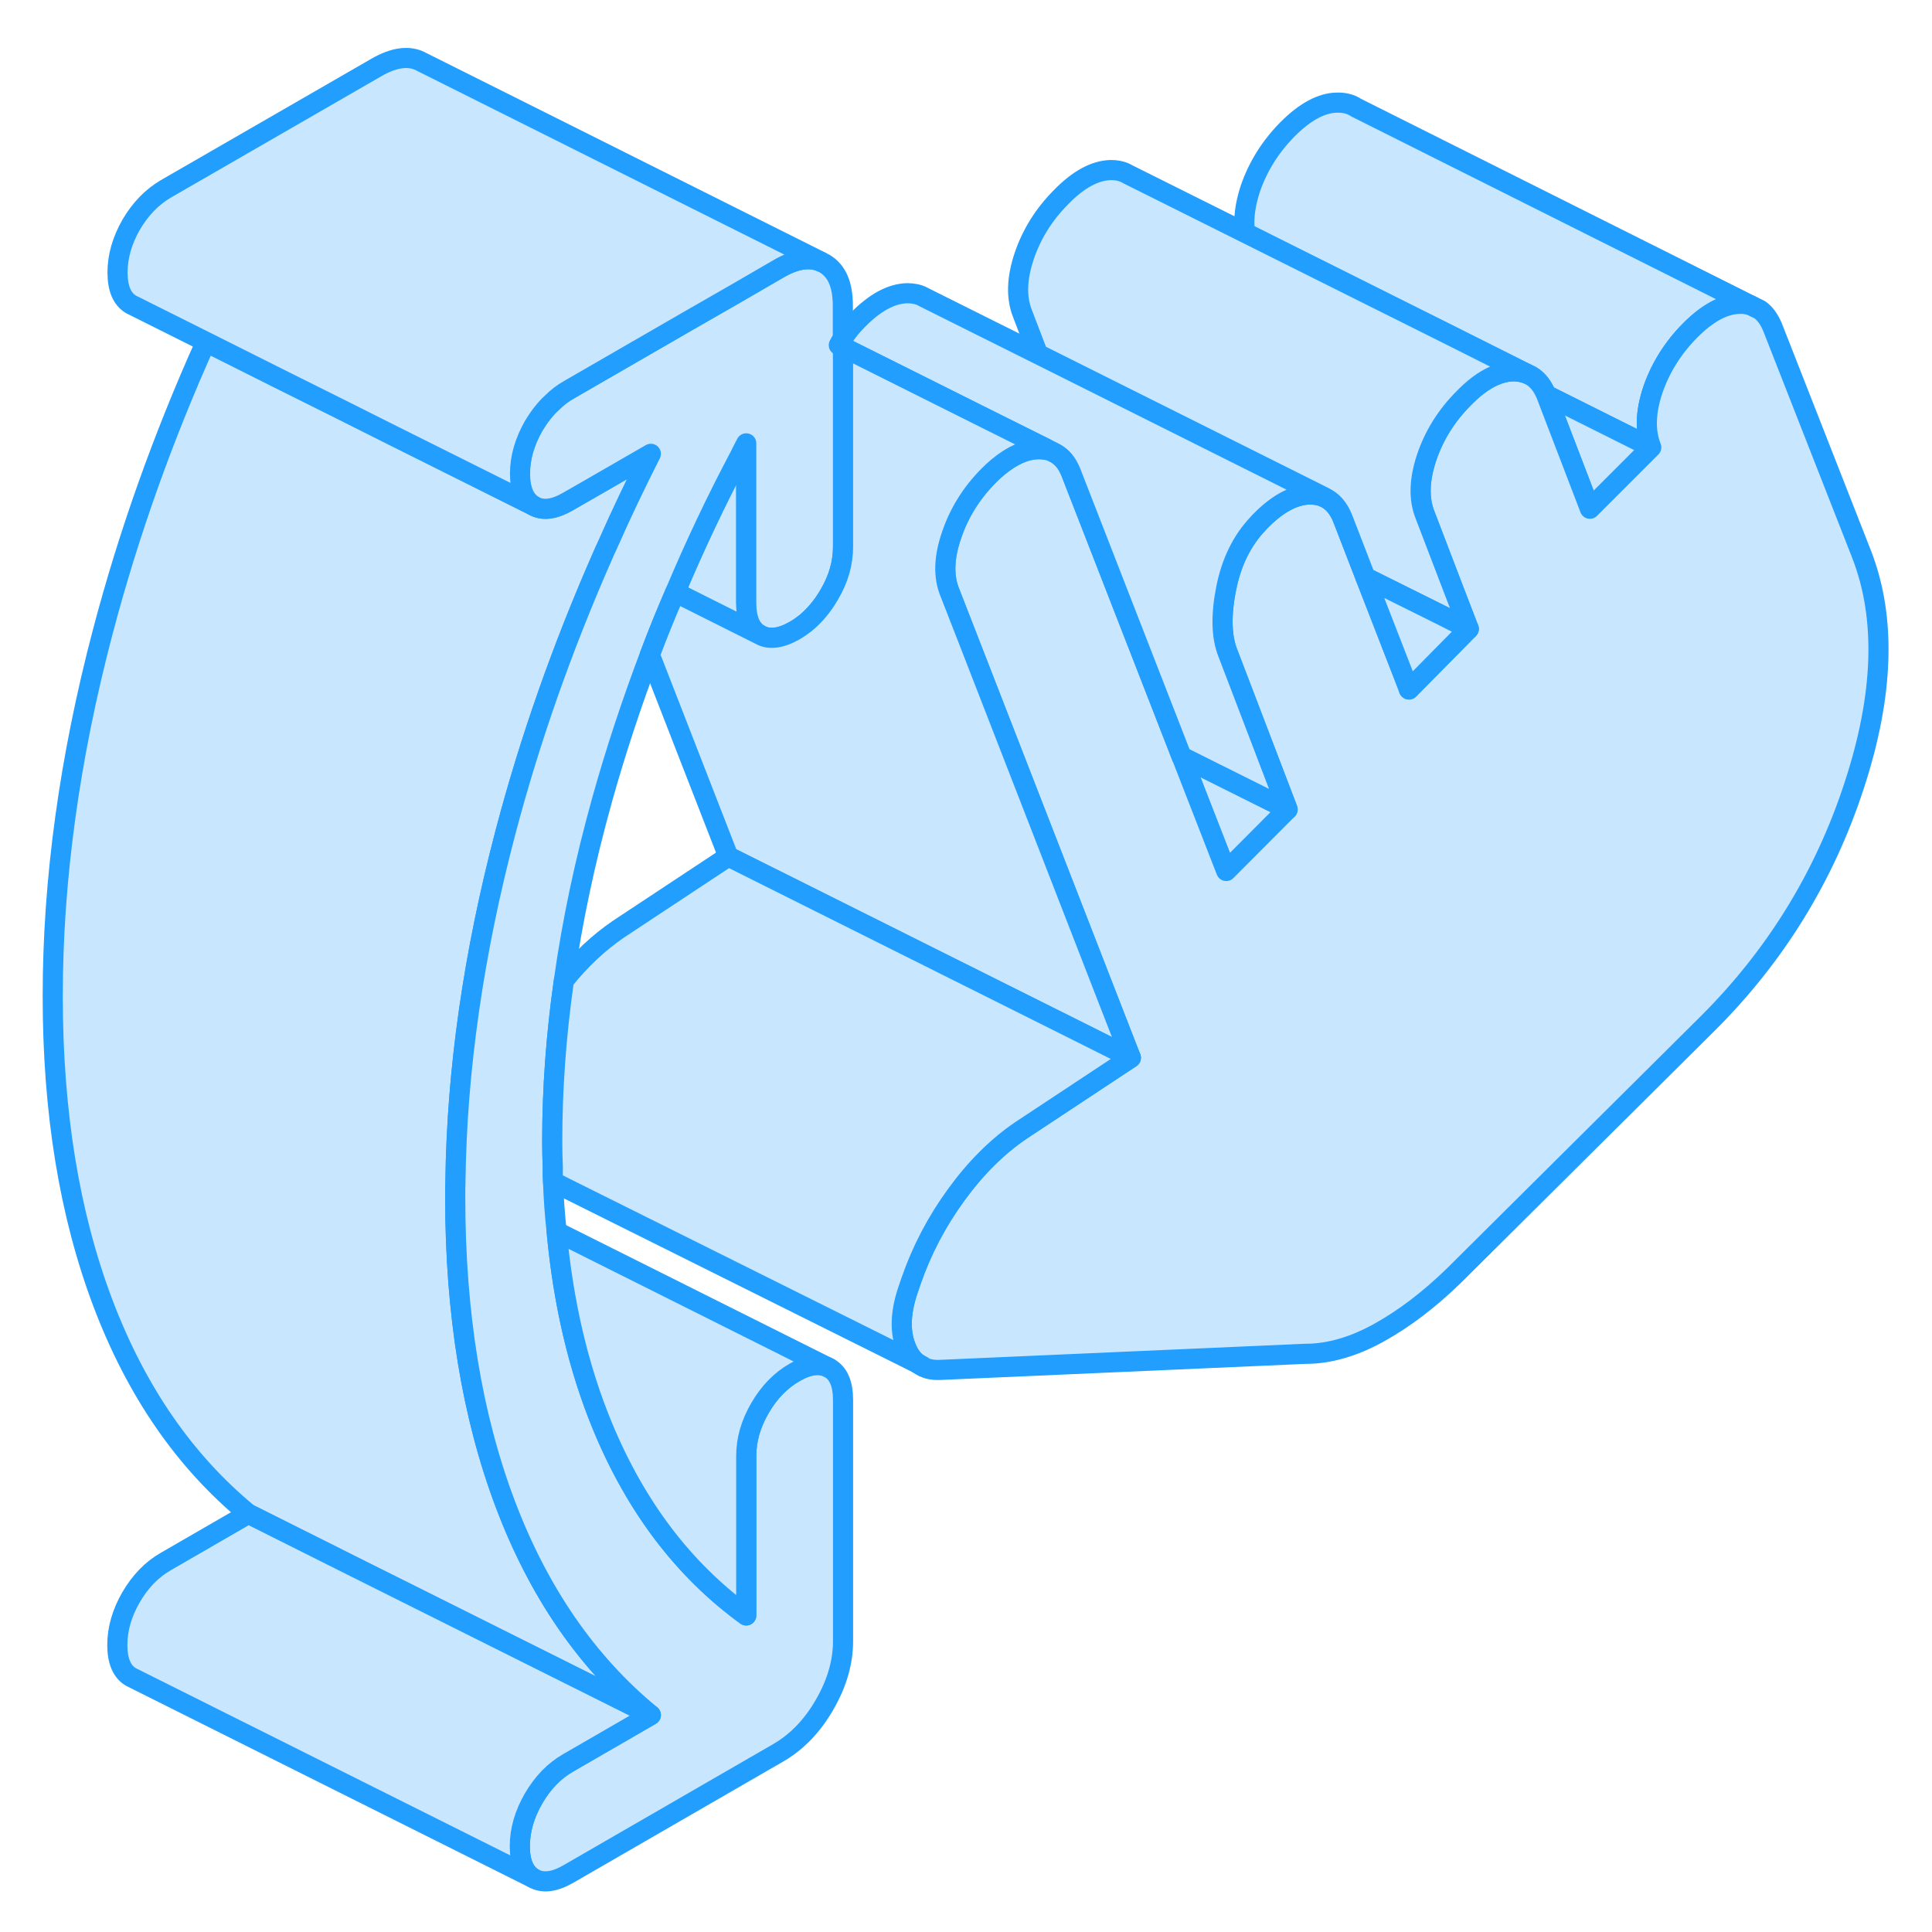 <svg width="48" height="48" viewBox="0 0 95 96" fill="#c8e7ff" xmlns="http://www.w3.org/2000/svg" stroke-width="1px" stroke-linecap="round" stroke-linejoin="round"><path d="M41.18 17.15L41.39 17.25V16.8C41.31 16.91 41.24 17.03 41.18 17.15Z" stroke="#229EFF" stroke-linejoin="round"/><path d="M41.18 17.15L41.39 17.25V16.8C41.31 16.91 41.24 17.03 41.18 17.15ZM51.46 22.28L51.4 22.34C51.53 22.36 51.65 22.39 51.76 22.43L51.46 22.28ZM58.21 37.59L60.43 43.28L63.48 40.22L58.21 37.59Z" stroke="#229EFF" stroke-linejoin="round"/><path d="M86.49 15.17C86.32 15.12 86.13 15.09 85.93 15.1C85.16 15.11 84.34 15.56 83.48 16.42C82.63 17.28 82.01 18.27 81.63 19.37C81.26 20.48 81.23 21.43 81.55 22.23L76.33 19.62C76.15 19.18 75.9 18.86 75.57 18.67L75.34 18.56L71.68 16.73L61.37 11.57C61.27 10.92 61.36 10.19 61.63 9.37C62.01 8.27 62.63 7.28 63.48 6.42C64.34 5.56 65.16 5.11 65.93 5.1C66.3 5.09 66.62 5.17 66.89 5.35L86.49 15.17Z" stroke="#229EFF" stroke-linejoin="round"/><path d="M81.55 22.23L78.5 25.28L76.33 19.62L81.55 22.23Z" stroke="#229EFF" stroke-linejoin="round"/><path d="M91.63 39.04C90.16 43.54 87.74 47.48 84.371 50.84L71.76 63.37C70.52 64.58 69.281 65.52 68.02 66.22C66.76 66.92 65.54 67.27 64.371 67.27L46.211 68.07C45.791 68.09 45.431 68 45.151 67.78L45.12 67.76C44.87 67.59 44.67 67.32 44.531 66.97C44.211 66.21 44.23 65.25 44.611 64.12L44.77 63.65C45.3 62.12 46.05 60.69 47.02 59.36C47.98 58.04 49.05 56.97 50.23 56.17L55.691 52.56L54.821 50.33L47.85 32.41L46.7 29.45C46.37 28.66 46.401 27.7 46.781 26.6C47.151 25.49 47.77 24.5 48.62 23.64C48.781 23.48 48.94 23.33 49.1 23.2C49.79 22.63 50.441 22.34 51.071 22.32C51.181 22.32 51.291 22.32 51.401 22.34C51.531 22.36 51.651 22.39 51.761 22.43L51.88 22.49C52.251 22.67 52.53 23 52.72 23.49L58.211 37.58L60.431 43.28L63.48 40.22L60.511 32.45C60.191 31.65 60.16 30.57 60.431 29.22C60.691 27.93 61.211 26.86 62.011 26.02C62.041 25.98 62.081 25.94 62.12 25.9C62.971 25.03 63.791 24.59 64.57 24.57C64.841 24.57 65.091 24.61 65.3 24.71C65.701 24.89 66.001 25.23 66.21 25.74L67.35 28.68L69.451 34.09L69.51 34.26L72.481 31.25L71.63 29.04L70.311 25.59C69.99 24.79 70.02 23.84 70.391 22.73C70.76 21.63 71.38 20.64 72.24 19.78C72.35 19.67 72.451 19.57 72.561 19.47C73.1 18.98 73.63 18.67 74.15 18.53C74.331 18.48 74.51 18.45 74.691 18.45C74.921 18.45 75.15 18.49 75.341 18.56L75.57 18.67C75.9 18.86 76.15 19.18 76.331 19.62L78.501 25.28L81.55 22.23C81.231 21.43 81.26 20.48 81.63 19.37C82.01 18.27 82.63 17.28 83.481 16.42C84.341 15.56 85.16 15.11 85.93 15.1C86.13 15.09 86.32 15.12 86.49 15.17L86.941 15.39C87.21 15.58 87.421 15.88 87.581 16.27L92.001 27.54C93.231 30.7 93.111 34.53 91.63 39.04Z" stroke="#229EFF" stroke-linejoin="round"/><path d="M31.84 85.22L16.97 77.79L11.84 75.22C8.68 72.62 6.27 69.13 4.61 64.74C2.95 60.35 2.12 55.27 2.12 49.5C2.12 43.73 2.95 37.68 4.61 31.38C5.88 26.56 7.58 21.77 9.73 16.99L13.32 18.79L16.61 20.43L18.7 21.48L26.01 25.13C26.47 25.39 27.04 25.32 27.74 24.91L28.63 24.4L31.84 22.55C31.07 24.07 30.35 25.58 29.68 27.1C29.59 27.28 29.52 27.45 29.44 27.63C27.43 32.2 25.82 36.78 24.61 41.38C23.03 47.39 22.2 53.16 22.13 58.69C22.12 58.96 22.12 59.23 22.12 59.5C22.12 65.27 22.95 70.35 24.61 74.74C26.27 79.13 28.68 82.62 31.84 85.22Z" stroke="#229EFF" stroke-linejoin="round"/><path d="M37.26 31.54L33.05 29.43C34.01 27.15 35.08 24.88 36.28 22.62C36.37 22.42 36.48 22.23 36.58 22.03V29.95C36.58 30.75 36.8 31.28 37.26 31.54Z" stroke="#229EFF" stroke-linejoin="round"/><path d="M75.34 18.56C75.15 18.49 74.92 18.45 74.69 18.45C74.51 18.45 74.33 18.48 74.15 18.53C73.63 18.67 73.1 18.98 72.56 19.47C72.45 19.57 72.35 19.67 72.24 19.78C71.38 20.64 70.76 21.63 70.39 22.73C70.02 23.84 69.99 24.79 70.31 25.59L71.63 29.04L72.48 31.25L71.09 30.55L67.35 28.69L66.21 25.74C66 25.23 65.7 24.89 65.3 24.71L51.08 17.6L50.31 15.59C49.99 14.79 50.02 13.84 50.39 12.73C50.76 11.63 51.38 10.64 52.24 9.78C53.09 8.91 53.91 8.47 54.69 8.45C54.96 8.45 55.2 8.49 55.41 8.59L55.58 8.68L61.37 11.57L71.68 16.72L75.34 18.56Z" stroke="#229EFF" stroke-linejoin="round"/><path d="M72.48 31.25L69.51 34.26L69.45 34.09L67.35 28.69L71.09 30.55L72.48 31.25Z" stroke="#229EFF" stroke-linejoin="round"/><path d="M60.431 29.22C60.161 30.57 60.191 31.65 60.511 32.45L63.481 40.22L58.211 37.59L52.721 23.49C52.531 23 52.251 22.67 51.881 22.49L51.761 22.43L51.461 22.28L48.091 20.6L41.391 17.25V16.8C41.601 16.47 41.851 16.17 42.121 15.9C42.971 15.03 43.791 14.59 44.571 14.57C44.861 14.57 45.121 14.62 45.341 14.73L45.431 14.78L51.081 17.6L65.301 24.71C65.091 24.61 64.841 24.57 64.571 24.57C63.791 24.59 62.971 25.03 62.121 25.9C62.081 25.94 62.041 25.98 62.011 26.02C61.211 26.86 60.691 27.93 60.431 29.22Z" stroke="#229EFF" stroke-linejoin="round"/><path d="M41.39 16.8C41.31 16.91 41.24 17.03 41.18 17.15L41.39 17.25V27.17C41.39 27.97 41.17 28.76 40.71 29.54C40.38 30.11 39.99 30.58 39.53 30.96C39.36 31.09 39.18 31.22 38.99 31.33C38.29 31.73 37.71 31.8 37.26 31.54C36.8 31.28 36.58 30.75 36.58 29.95V22.03C36.48 22.23 36.37 22.42 36.28 22.62C35.08 24.88 34.01 27.15 33.05 29.43C32.6 30.47 32.18 31.5 31.79 32.54C30.89 34.92 30.1 37.31 29.43 39.7C28.57 42.78 27.93 45.79 27.52 48.72C27.13 51.45 26.94 54.11 26.94 56.71C26.94 57.16 26.95 57.6 26.97 58.04C26.96 58.27 26.97 58.49 26.98 58.72C27.01 59.56 27.07 60.39 27.16 61.2C27.49 64.77 28.25 67.99 29.43 70.85C31.09 74.87 33.47 78.01 36.58 80.27V72.35C36.58 71.55 36.8 70.76 37.26 69.97C37.71 69.19 38.29 68.59 38.99 68.19C39.68 67.79 40.26 67.72 40.71 67.98C41.17 68.24 41.39 68.77 41.39 69.57V81.55C41.39 82.59 41.09 83.64 40.47 84.71C39.86 85.77 39.09 86.56 38.18 87.09L27.74 93.12C27.04 93.52 26.47 93.59 26.01 93.33C25.56 93.07 25.33 92.54 25.33 91.74C25.33 90.94 25.56 90.15 26.01 89.37C26.47 88.58 27.04 87.99 27.74 87.59L31.84 85.22C28.68 82.62 26.27 79.13 24.61 74.74C22.95 70.35 22.12 65.27 22.12 59.5C22.12 59.23 22.12 58.96 22.13 58.69C22.2 53.16 23.03 47.39 24.61 41.38C25.82 36.78 27.43 32.2 29.44 27.63C29.52 27.45 29.59 27.28 29.68 27.1C30.35 25.58 31.07 24.07 31.84 22.55L28.63 24.4L27.74 24.91C27.04 25.32 26.47 25.39 26.01 25.13C25.56 24.87 25.33 24.34 25.33 23.54C25.33 22.74 25.56 21.95 26.01 21.16C26.28 20.71 26.58 20.32 26.92 20.01C27.17 19.76 27.44 19.55 27.74 19.38L33.68 15.95L36.05 14.59L38.17 13.36C38.99 12.88 39.7 12.76 40.27 13L40.46 13.09C41.08 13.45 41.38 14.14 41.38 15.19V16.8H41.39Z" stroke="#229EFF" stroke-linejoin="round"/><path d="M55.69 52.56L53.62 51.52L35.69 42.56L31.79 32.54C32.18 31.5 32.6 30.47 33.05 29.43L37.26 31.54C37.71 31.8 38.29 31.73 38.99 31.33C39.18 31.22 39.36 31.09 39.53 30.96C39.99 30.58 40.38 30.11 40.71 29.54C41.17 28.76 41.39 27.97 41.39 27.17V17.25L48.09 20.6L51.46 22.28L51.4 22.34C51.29 22.32 51.18 22.32 51.07 22.32C50.44 22.34 49.79 22.63 49.1 23.2C48.94 23.33 48.78 23.48 48.62 23.64C47.77 24.5 47.15 25.49 46.78 26.6C46.4 27.7 46.37 28.66 46.7 29.45L47.85 32.4L54.82 50.33L55.69 52.56Z" stroke="#229EFF" stroke-linejoin="round"/><path d="M55.69 52.56L50.23 56.17C49.05 56.97 47.98 58.04 47.02 59.36C46.05 60.69 45.3 62.12 44.77 63.65L44.61 64.12C44.23 65.25 44.211 66.21 44.531 66.97C44.67 67.32 44.87 67.59 45.12 67.76L26.98 58.72C26.97 58.49 26.96 58.27 26.97 58.04C26.95 57.6 26.94 57.16 26.94 56.71C26.94 54.11 27.13 51.45 27.52 48.72C28.34 47.69 29.25 46.84 30.23 46.17L35.69 42.56L53.62 51.52L55.69 52.56Z" stroke="#229EFF" stroke-linejoin="round"/><path d="M45.33 67.87L45.15 67.78" stroke="#229EFF" stroke-linejoin="round"/><path d="M31.84 85.22L27.74 87.59C27.04 87.99 26.47 88.58 26.01 89.37C25.56 90.15 25.33 90.94 25.33 91.74C25.33 92.54 25.56 93.07 26.01 93.33L6.01 83.33C5.56 83.07 5.33 82.54 5.33 81.74C5.33 80.94 5.56 80.15 6.01 79.37C6.47 78.58 7.04 77.99 7.74 77.59L11.84 75.22L16.97 77.79L31.84 85.22Z" stroke="#229EFF" stroke-linejoin="round"/><path d="M40.71 67.98C40.26 67.72 39.68 67.79 38.99 68.19C38.29 68.59 37.71 69.19 37.26 69.97C36.8 70.76 36.58 71.55 36.58 72.35V80.27C33.47 78.01 31.09 74.87 29.43 70.85C28.25 67.99 27.49 64.77 27.16 61.2L40.71 67.98Z" stroke="#229EFF" stroke-linejoin="round"/><path d="M40.28 13C39.71 12.76 39 12.88 38.18 13.36L36.06 14.59L33.69 15.95L27.75 19.38C27.45 19.55 27.18 19.76 26.93 20.01C26.59 20.32 26.29 20.71 26.02 21.16C25.57 21.95 25.34 22.74 25.34 23.54C25.34 24.34 25.57 24.87 26.02 25.13L18.71 21.48L16.62 20.43L13.33 18.79L9.74 16.99L6.02 15.13C5.57 14.87 5.34 14.34 5.34 13.54C5.34 12.74 5.57 11.95 6.02 11.16C6.48 10.38 7.05 9.79 7.75 9.38L18.19 3.36C19.1 2.83 19.87 2.74 20.48 3.09L40.29 13H40.28Z" stroke="#229EFF" stroke-linejoin="round"/></svg>